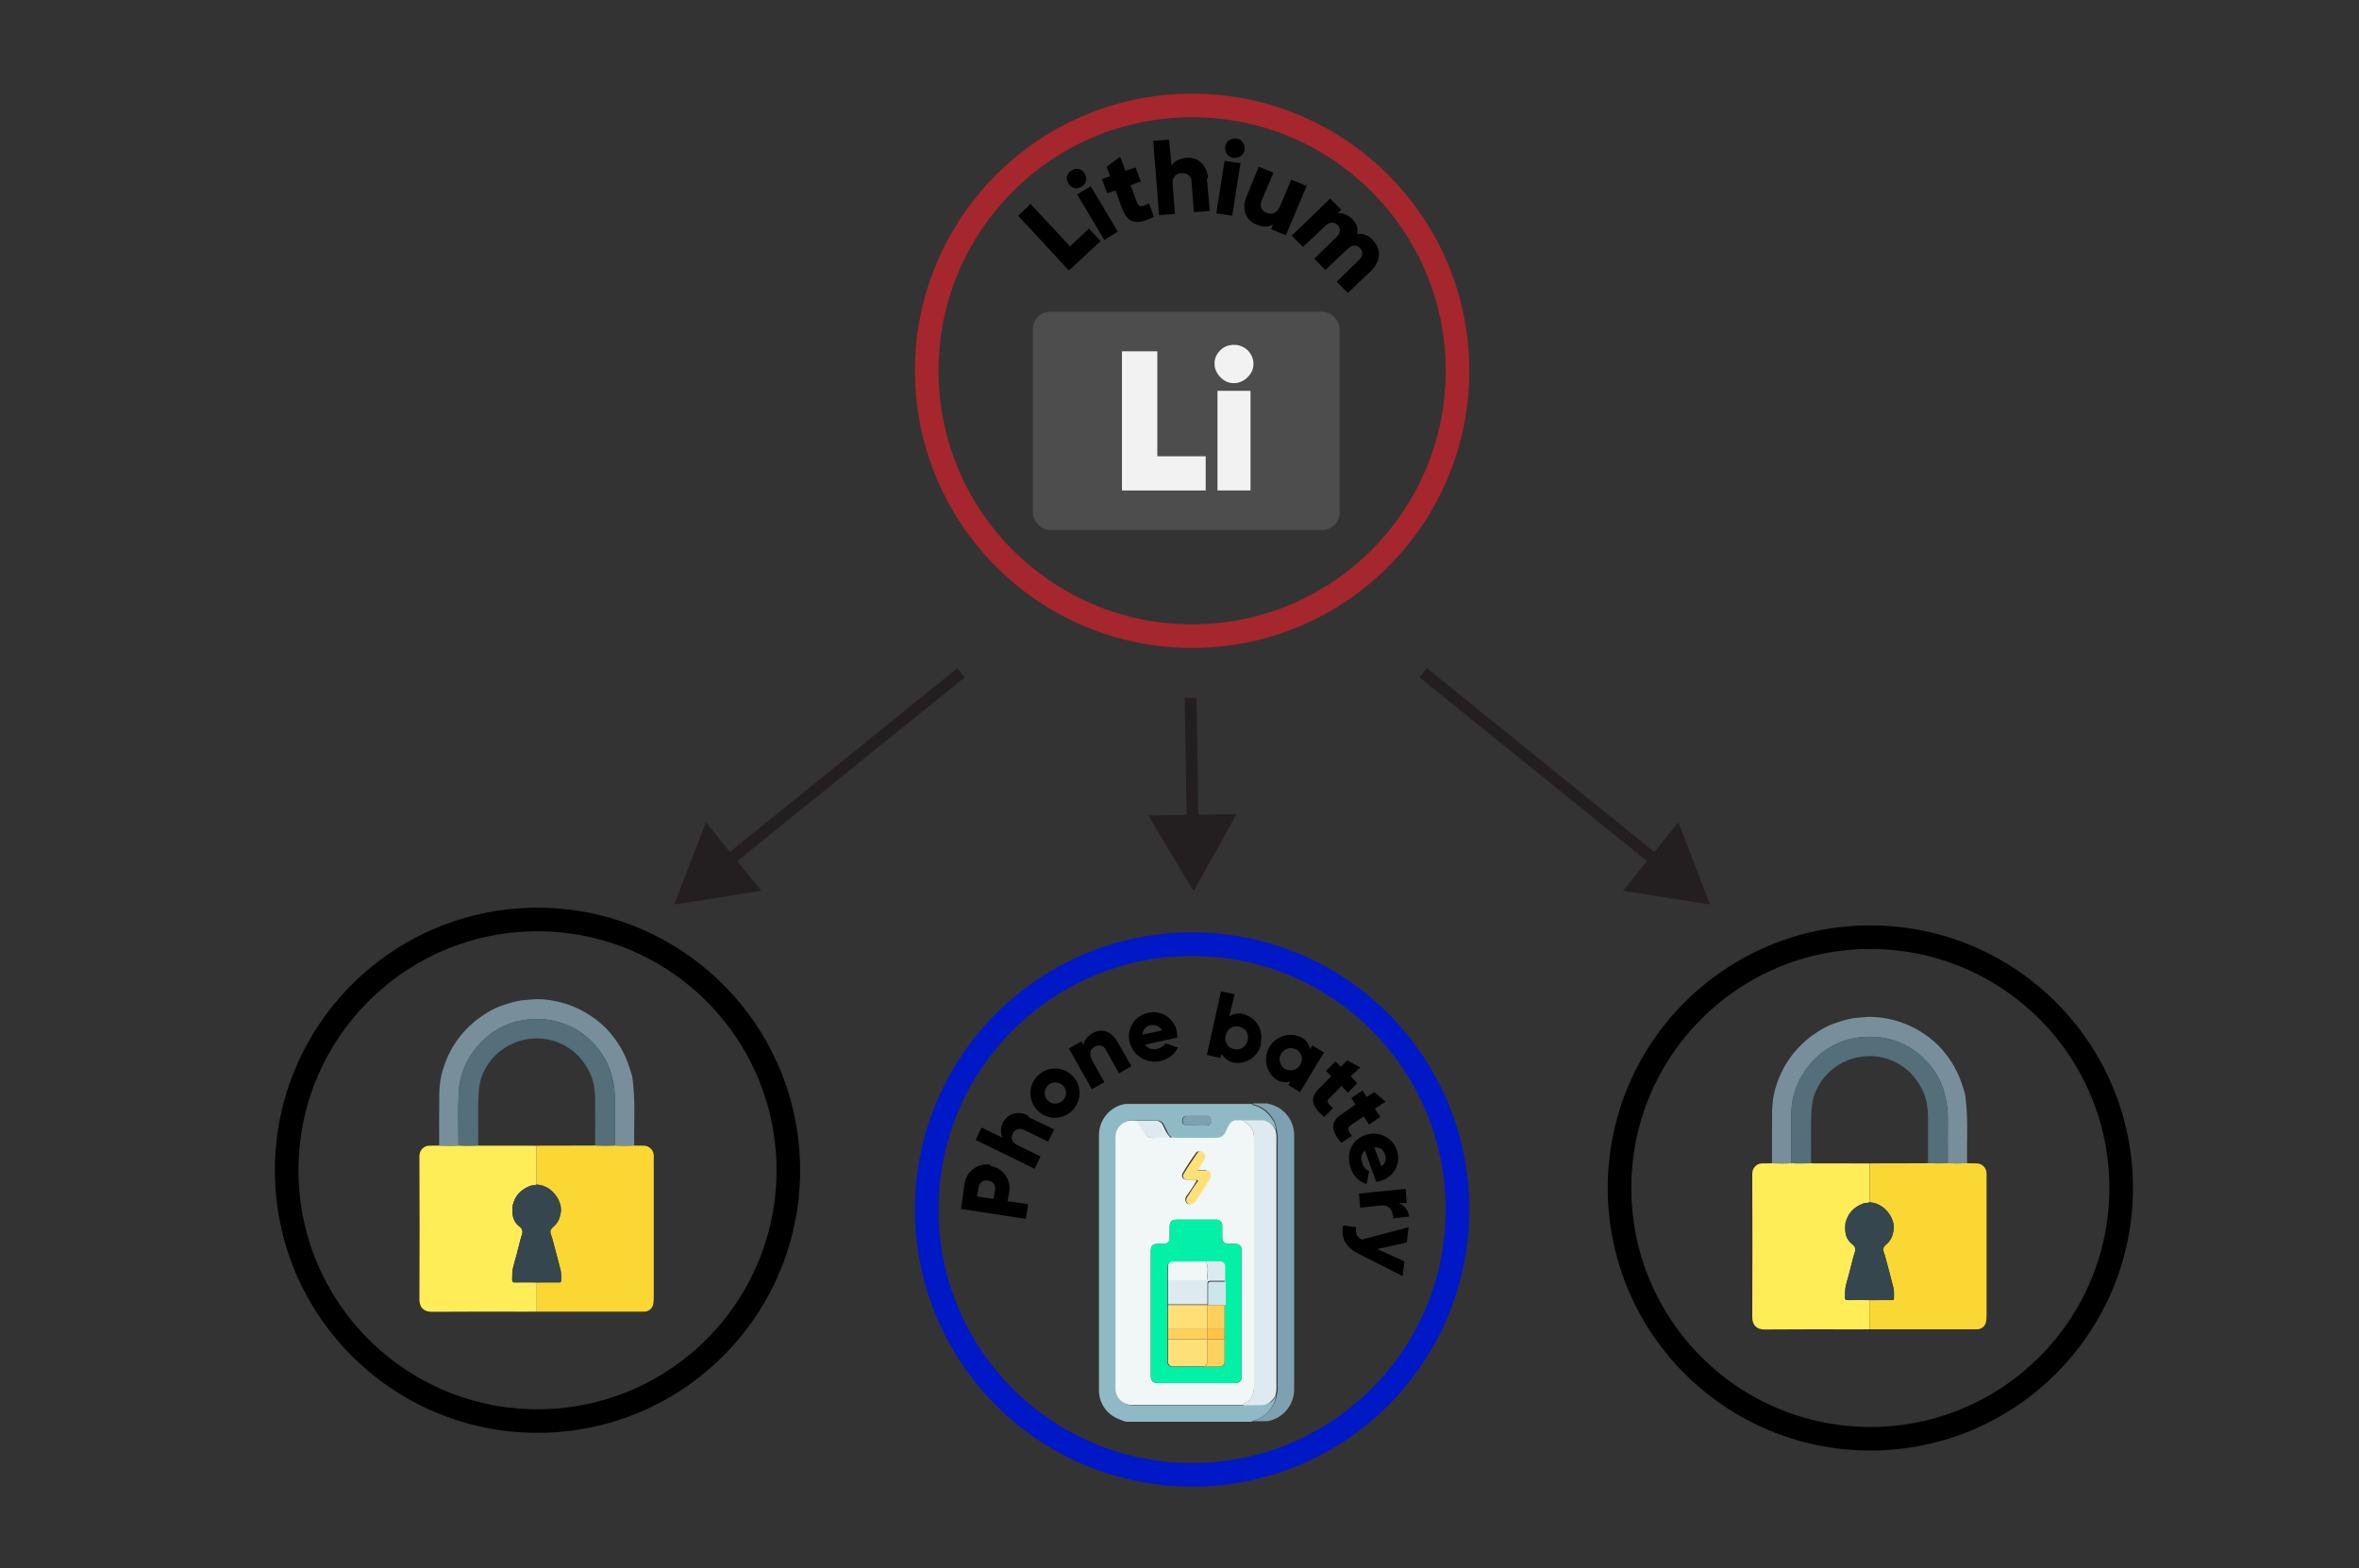 <?xml version="1.0" encoding="UTF-8"?><svg id="Layer_1" xmlns="http://www.w3.org/2000/svg" viewBox="0 0 400 266"><rect x="0" y="0" width="400" height="266" fill="#333333" stroke="none"/><defs><style>.cls-1{stroke:#a5262d;}.cls-1,.cls-2,.cls-3{stroke-width:4px;}.cls-1,.cls-2,.cls-3,.cls-4{stroke-miterlimit:10;}.cls-1,.cls-2,.cls-3,.cls-4,.cls-5{fill:none;}.cls-6{fill:#7da1b1;}.cls-7{fill:#8fbac5;}.cls-2{stroke:#000;}.cls-3{stroke:#0018c6;}.cls-8{fill:#546e7a;}.cls-9{fill:#f1f6f6;}.cls-10{fill:#4d4d4d;}.cls-11{fill:#02f1a6;}.cls-12{fill:#ffed58;}.cls-4{stroke:#231f20;stroke-width:2px;}.cls-13{fill:#36464e;}.cls-14{fill:#fde077;}.cls-15{fill:#fee077;}.cls-16{fill:#ddebf0;}.cls-17{fill:#fed05b;}.cls-18{fill:#788f9b;}.cls-19{fill:#fec345;}.cls-20{fill:#fee078;}.cls-21{fill:#cee5ec;}.cls-22{fill:#fdd15b;}.cls-23{fill:#fbd734;}.cls-24{fill:#231f20;}.cls-25{fill:#f2f2f2;}</style></defs><circle class="cls-1" cx="202.14" cy="62.88" r="45"/><path d="m184.74,38.88l1.9,2-5.4,5-8.6-9.3,2.1-2,6.7,7.2,3.3-3.1v.2Z"/><path d="m181.14,31.08c-.5-.8-.2-1.8.6-2.2.8-.5,1.8-.2,2.2.6.5.8.2,1.8-.6,2.2-.8.5-1.8.2-2.2-.6Zm1.5,1.9l2.3-1.4,4.6,7.7-2.3,1.4-4.6-7.7Z"/><path d="m191.74,31.48l1.1,3c.3.7.9.6,2,0l.8,2.3c-3.2,1.6-4.5.9-5.4-1.5l-1.1-3-1.4.5-.9-2.4,1.4-.5-.6-1.6,2.3-1.7.9,2.4,1.7-.6.9,2.4-1.7.6v.1Z"/><path d="m204.64,30.28l.5,5.5-2.7.2-.4-5.1c0-1.1-.8-1.6-1.7-1.5-1,0-1.6.7-1.5,2l.4,4.9-2.7.2-1-12.6,2.7-.2.4,4.4c.4-.7,1.3-1.2,2.5-1.3,1.8-.2,3.5,1,3.7,3.4l-.2.1Z"/><path d="m207.64,27.28l2.7.4-1.4,8.9-2.7-.4,1.4-8.9Zm.1-2.4c.1-.9,1-1.5,1.9-1.4s1.5,1,1.4,1.9-1,1.5-1.9,1.4-1.5-1-1.4-1.9Z"/><path d="m221.54,31.58l-3.5,8.3-2.5-1,.3-.8c-.7.4-1.7.5-2.8,0-1.7-.7-2.6-2.5-1.7-4.7l2.1-5.1,2.5,1-2,4.7c-.4,1,0,1.8.8,2.1.9.4,1.8.1,2.3-1.1l1.9-4.5,2.5,1,.1.1Z"/><path d="m232.54,45.88l-4,3.8-1.9-1.9,3.8-3.7c.6-.6.8-1.3.2-2-.6-.6-1.4-.6-2.2.2l-3.7,3.5-1.9-1.9,3.8-3.7c.6-.6.8-1.3.2-2-.6-.6-1.4-.6-2.2.2l-3.7,3.5-1.9-1.9,6.5-6.3,1.9,1.9-.6.6c.7-.1,1.6.1,2.5,1,.7.8,1,1.6.8,2.5.9-.1,1.8.1,2.7,1.1,1.4,1.5,1.3,3.5-.3,5.1Z"/><rect class="cls-10" x="175.14" y="52.88" width="52" height="37" rx="2.9" ry="2.9"/><path class="cls-25" d="m196.34,77.38h8.1v5.8h-14.2v-23.6h6v17.8h.1Z"/><path class="cls-25" d="m211.54,63.98c-.6.6-1.4,1-2.3,1s-1.6-.3-2.3-1c-.6-.6-1-1.4-1-2.3s.3-1.6,1-2.3c.6-.6,1.4-.9,2.3-.9s1.6.3,2.3.9c.6.6,1,1.4,1,2.3s-.3,1.6-1,2.3Zm-5.1,19.2v-16.9h5.6v16.9h-5.6Z"/><circle class="cls-3" cx="202.14" cy="205.12" r="45"/><path class="cls-7" d="m190.94,241.12c-.81-.23-1.58-.57-2.3-1-1.52-1.03-2.39-2.77-2.3-4.6v-42.9c-.05-2.63,1.81-4.92,4.4-5.4h21.6c0,.2.1.2.2.2,1.33.37,2.47,1.23,3.2,2.4.39.52.6,1.15.6,1.8,0,0-.2-.2-.2-.3-.51-.83-1.42-1.33-2.4-1.3h-3.8c-.64-.04-1.23.32-1.5.9-.2.3-.3.7-.5,1-.28.69-.96,1.13-1.7,1.1h-6.7c-.27.02-.54-.01-.8-.1-.37-.24-.65-.59-.8-1l-.6-1.2c-.2-.42-.63-.7-1.1-.7h-4.8c-1.37.32-2.31,1.59-2.2,3v42.5c-.02,1.48,1.12,2.71,2.6,2.8h22c.45,0,.9-.1,1.3-.3.52-.3.94-.76,1.2-1.3v.2c-.41,1.91-1.83,3.44-3.7,4-.1,0-.4,0-.4.2h-21.3Zm11.9-50.26h1.8c.35.04.66-.21.7-.55,0-.05,0-.1,0-.15,0-.5-.2-.9-.7-.9h-3.5c-.5,0-.7.4-.7.9s.3.6.7.7h1.7Z"/><path class="cls-6" d="m212.34,241.12c0-.3.2-.2.4-.2,1.83-.62,3.22-2.13,3.7-4v-.2c.17-.55.24-1.13.2-1.7v-41.8c.03-.57-.04-1.15-.2-1.7-.03-.64-.24-1.27-.6-1.8-.71-1.19-1.86-2.06-3.2-2.4-.1,0-.2,0-.2-.2h2.4c.66.14,1.3.38,1.9.7,1.73,1.01,2.77,2.89,2.7,4.9v42.7c.1,2.73-1.82,5.11-4.5,5.6h-2.5l-.1.1Z"/><path class="cls-9" d="m198.64,192.86c.3,0,.5.1.8.1h6.7c.75.07,1.46-.38,1.7-1.1.2-.3.3-.7.5-1,.27-.58.86-.94,1.5-.9h.9c0,.2.2.2.3.3.99.49,1.61,1.5,1.6,2.6v42.5c.02,1.08-.56,2.08-1.5,2.6-.16,0-.29.14-.3.3h-19.1c-1.48-.09-2.62-1.32-2.6-2.8v-42.4c-.11-1.41.83-2.68,2.2-3,.47-.05.93-.05,1.4,0,.49.63.93,1.3,1.3,2,.3.65,1,1.01,1.7.9h2.5c.17.03.35,0,.5-.1h-.1Zm-3.5,29.9v10.4c0,1.1.3,1.4,1.4,1.4h12.9c.55.06,1.04-.34,1.1-.89,0-.07,0-.14,0-.21v-21.4c.06-.55-.34-1.04-.89-1.1-.07,0-.14,0-.21,0h-1.1c-.55.06-1.04-.34-1.1-.89,0-.07,0-.14,0-.21v-1.9c.06-.55-.34-1.04-.89-1.1-.07,0-.14,0-.21,0h-6.7c-.8,0-1.1.4-1.1,1.2v1.9c0,.7-.4,1-1.1,1h-.8c-1,0-1.3.3-1.3,1.3v10.5h0Zm7.7-24.2c0-.2.1-.3.2-.5.3-.5.7-1,1-1.5s.2-.9-.2-1.1-.8-.3-1,0c-.8,1.1-1.6,2.3-2.3,3.5-.3.6,0,1.1.7,1.1h1.4q.3,0,.2.3c-.5.8-1,1.6-1.6,2.4-.32.37-.32.93,0,1.3.4.3.9.1,1.3-.4.9-1.3,1.7-2.6,2.5-3.9.2-.27.2-.63,0-.9-.18-.26-.48-.42-.8-.4h-1.6l.2.1Z"/><path class="cls-16" d="m210.84,238.22c0-.2.2-.2.3-.3.94-.52,1.52-1.52,1.5-2.6v-42.46c0-1.1-.61-2.11-1.6-2.6-.16,0-.29-.14-.3-.3h2.9c.98-.05,1.91.45,2.4,1.3,0,.1.1.2.2.3.17.55.24,1.13.2,1.7v41.8c.03.57-.04,1.15-.2,1.7-.32.5-.73.94-1.2,1.3-.4.2-.85.31-1.3.3h-2.9v-.14Z"/><path class="cls-16" d="m198.64,192.86c-.1.2-.3.1-.5.1h-2.5c-.7.09-1.38-.27-1.7-.9-.37-.7-.81-1.37-1.3-2h3.4c.47,0,.9.28,1.1.7l.6,1.2c.21.37.48.71.8,1l.1-.1Z"/><path class="cls-6" d="m202.84,190.86h-1.6c-.35.04-.66-.21-.7-.55,0-.05,0-.1,0-.15,0-.5.2-.9.7-.9h3.5c.44.06.75.46.7.9,0,.5-.2.6-.7.7-.6.05-1.2.05-1.8,0h-.1Z"/><path class="cls-11" d="m195.14,222.72v-10.5c0-1,.3-1.3,1.3-1.3h.8c.7,0,1-.3,1.1-1v-1.9c0-.8.3-1.2,1.1-1.2h6.7c.55-.06,1.04.34,1.1.89,0,.07,0,.14,0,.21v1.94c-.06.55.34,1.04.89,1.1.07,0,.14,0,.21,0h1.1c.55-.06,1.04.34,1.1.89,0,.07,0,.14,0,.21v21.4c.06.55-.34,1.04-.89,1.1-.07,0-.14,0-.21,0h-12.9c-1.1,0-1.4-.3-1.4-1.4v-10.44Zm12.5,2.7v-10.56c0-.5-.3-.8-.9-.8h-7.9c-.44-.06-.84.25-.9.69,0,.07,0,.14,0,.21v15.9c-.06.44.25.84.69.9.07,0,.14,0,.21,0h7.9c.44.06.84-.25.9-.69,0-.07,0-.14,0-.21v-5.44Z"/><path class="cls-20" d="m202.84,198.52h1.6c.4,0,.7,0,.8.4.14.28.14.62,0,.9-.8,1.3-1.7,2.6-2.5,3.9-.26.45-.83.63-1.3.4-.4-.3-.4-.8,0-1.3.5-.8,1-1.6,1.6-2.4.2-.2.1-.3-.2-.3h-1.4c-.7,0-1.1-.6-.7-1.1.7-1.2,1.5-2.3,2.3-3.5.15-.28.5-.38.77-.23.1.05.17.13.23.23.32.27.4.73.2,1.1-.3.5-.7,1-1,1.5,0,.1-.2.2-.2.5l-.2-.1Z"/><path class="cls-16" d="m204.44,213.92h2.4c.45-.04.85.29.9.74,0,.02,0,.04,0,.06v2.5h-2.5c-.4,0-.5.1-.5.5v3.5h-6.7v-4.1h6.2c.2,0,.5.1.5-.2,0-1,.3-2.06-.3-3Z"/><path class="cls-14" d="m204.24,231.72h-5.3c-.44.06-.84-.25-.9-.69,0-.07,0-.14,0-.21v-3.7h6.7v3.6c.05.4-.15.8-.5,1Z"/><path class="cls-15" d="m198.04,221.32h6.7v4.1h-6.7v-4.1Z"/><path class="cls-9" d="m204.44,213.92c.6,1,.2,2,.3,3,0,.3-.3.2-.5.2h-6.2v-2.26c-.06-.44.25-.84.69-.9.07,0,.14,0,.21,0l5.5-.04Z"/><path class="cls-22" d="m204.24,231.72c.4-.2.5-.5.5-1v-3.6h2.9v3.74c.03.46-.31.87-.78.9-.04,0-.08,0-.12,0h-2.5v-.04Z"/><path class="cls-17" d="m204.74,225.42v-4.1h2.9v4.1h-2.9Z"/><path class="cls-21" d="m207.74,221.32h-2.9v-3.46c0-.4.1-.5.5-.5h2.5v4l-.1-.04Z"/><path class="cls-22" d="m198.04,225.42h6.7v1.7h-6.7v-1.7Z"/><path class="cls-19" d="m204.74,227.12v-1.7h2.9v1.7h-2.9Z"/><path d="m167.94,197.72c2.1.33,3.53,2.3,3.2,4.4l-.3,1.6,3.5.5-.4,2.5-11-1.7.6-4.2c.28-2.11,2.21-3.59,4.32-3.31.03,0,.05,0,.08.01v.2Zm-.4,2.5c-.71-.16-1.42.28-1.58.99,0,.04-.01.07-.02.11l-.3,1.6,2.8.4.3-1.6c.12-.7-.36-1.37-1.06-1.48-.05,0-.09-.01-.14-.02h0Z"/><path d="m174.34,189.42l4.4,2.1-1,2.1-4.1-2c-.66-.37-1.5-.13-1.86.53-.01.02-.02.05-.04.07-.4.8-.2,1.5.8,2l3.9,1.9-1,2.1-10-4.9,1-2.1,3.5,1.7c-.31-.81-.28-1.72.1-2.5.73-1.48,2.53-2.09,4.02-1.36.1.05.19.1.28.16v.2Z"/><path d="m176.04,188.42c-1.68-1.57-1.77-4.21-.19-5.89,1.57-1.68,4.21-1.77,5.89-.19,1.68,1.57,1.77,4.21.2,5.89-1.55,1.68-4.17,1.79-5.85.25-.02-.02-.03-.03-.05-.05Zm4.1-4.4c-.74-.66-1.88-.59-2.54.15-.66.74-.59,1.88.15,2.54.72.64,1.82.6,2.49-.1.69-.7.69-1.83-.01-2.52-.03-.03-.06-.06-.09-.08Z"/><path d="m189.44,176.62l2.4,4.2-2.1,1.2-2.2-3.9c-.25-.66-.98-.99-1.64-.74-.09.04-.18.08-.26.14-.8.4-1,1.2-.5,2.2l2.1,3.8-2.1,1.2-3.9-6.9,2.1-1.2.4.6c0-.7.6-1.4,1.5-2,1.4-.8,3.1-.5,4.2,1.4Z"/><path d="m196.24,177.86c.56-.11,1.06-.44,1.4-.9l2.1.7c-1.12,2.17-3.79,3.02-5.96,1.9-1.11-.57-1.92-1.59-2.24-2.8-.55-2.19.78-4.4,2.97-4.95.08-.02.15-.04.23-.05,2.16-.48,4.29.89,4.77,3.04.01.05.02.1.03.16,0,.3.1.6.1,1l-5.5,1.2c.47.67,1.32.96,2.1.7Zm.8-3.1c-.36-.69-1.14-1.06-1.9-.9-.8.1-1.41.79-1.4,1.6l3.3-.7Z"/><path d="m213.84,176.92c-.38,2.17-2.42,3.63-4.6,3.3-.89-.17-1.65-.72-2.1-1.5l-.2.7-2.3-.5,2.4-10.8,2.3.5-.9,3.8c.71-.55,1.65-.7,2.5-.4,2.12.58,3.37,2.77,2.8,4.9h.1Zm-2.3-.5c.3-.94-.23-1.95-1.17-2.24-.08-.02-.15-.04-.23-.06-.99-.26-2.01.34-2.27,1.34-.01.05-.03.11-.03.16-.3.94.23,1.95,1.17,2.24.08.02.15.04.23.06.99.26,2.01-.34,2.27-1.34.01-.05.03-.11.03-.16Z"/><path d="m224.54,178.42l-4.1,6.8-2-1.2.4-.6c-.85.26-1.77.11-2.5-.4-1.84-1.38-2.22-3.99-.84-5.84,1.19-1.6,3.35-2.13,5.14-1.26.78.4,1.33,1.14,1.5,2l.4-.6,2,1.2v-.1Zm-4.1,2.2c.57-.82.37-1.94-.45-2.51-.05-.03-.1-.07-.15-.09-.89-.53-2.03-.24-2.57.64-.01.02-.02.04-.03.06-.52.88-.23,2.03.65,2.55.88.52,2.03.23,2.55-.65h0Z"/><path d="m227.34,184.32l-2,2c-.5.5-.1.9.7,1.6l-1.5,1.5c-2.4-2-2.4-3.3-.8-4.9l2-2-.9-.9,1.6-1.6.9.9,1.1-1.1,2.2,1.2-1.6,1.5,1.1,1.2-1.6,1.6-1.1-1.2-.1.2Z"/><path d="m231.24,189.32l-2.3,1.6c-.6.4-.3.9.3,1.7l-1.8,1.2c-2-2.4-1.7-3.7.1-4.9l2.3-1.6-.7-1.1,1.9-1.3.7,1.1,1.3-.8,1.9,1.6-1.8,1.2.9,1.4-1.9,1.3-.9-1.4Z"/><path d="m231.04,197.42c.2.53.59.96,1.1,1.2l-.4,2.2c-1.29-.39-2.31-1.41-2.7-2.7-.9-2.6.2-4.8,2.4-5.6,2.13-.82,4.53.24,5.35,2.37.02.04.03.09.05.13.76,2.08-.31,4.37-2.39,5.13-.07.03-.14.05-.21.07-.29.11-.59.18-.9.2l-1.9-5.3c-.63.55-.79,1.46-.4,2.2v.1Zm3.2.4c.65-.44.9-1.28.6-2-.18-.82-.98-1.35-1.8-1.2l1.2,3.2Z"/><path d="m238.94,206.32l-2.7.3c0-1-.5-2.3-2-2.2l-3.6.4-.2-2.4,7.9-.8.2,2.4h-1.4c1.01.38,1.72,1.32,1.8,2.4v-.1Z"/><path d="m237.84,216.42l-7.3-3.7c-2.4-1.2-3.2-2.7-2.8-4.9l2.2.3c-.1,1.1.1,1.7,1,2.1l7.9-2.1-.3,2.6-5,1.1,4.6,2.1-.3,2.5h0Z"/><line class="cls-5" x1="201.89" y1="118.36" x2="202.39" y2="151.13"/><line class="cls-4" x1="201.89" y1="118.36" x2="202.23" y2="140.37"/><polygon class="cls-24" points="194.71 138.3 202.39 151.13 209.67 138.07 194.71 138.3"/><line class="cls-5" x1="114.32" y1="153.4" x2="162.96" y2="114.09"/><line class="cls-4" x1="122.69" y1="146.63" x2="162.96" y2="114.09"/><polygon class="cls-24" points="119.69 139.44 114.32 153.4 129.09 151.07 119.69 139.44"/><line class="cls-5" x1="289.96" y1="153.4" x2="241.32" y2="114.09"/><line class="cls-4" x1="281.59" y1="146.63" x2="241.32" y2="114.09"/><polygon class="cls-24" points="275.19 151.07 289.96 153.4 284.59 139.44 275.19 151.07"/><path class="cls-23" d="m107.54,194.28c.54,0,1.08.02,1.62.02.92,0,1.68.75,1.69,1.68.01.85,0,1.7,0,2.54,0,7.17,0,14.35,0,21.52,0,.47-.02.94-.16,1.39-.17.54-.82,1.01-1.38,1.01-6.08,0-12.15,0-18.23,0-.03,0-.06,0-.08-.01,0-1.65,0-3.3,0-4.95,1.27,0,2.53,0,3.8-.01.16,0,.34.04.35-.23.01-.62.06-1.26-.09-1.87-.39-1.62-.86-3.21-1.27-4.83-.11-.44-.24-.87-.39-1.28-.24-.66.21-1,.61-1.37.65-.6.93-1.35,1.08-2.22.32-1.81-1.19-3.98-2.92-4.53-.06-.09-.13-.14-.24-.09-.09-.02-.18-.04-.27-.06-.04-.06-.09-.07-.15-.04-.17-.02-.34-.05-.5-.07,0-2.19,0-4.39,0-6.58,3.11,0,6.23-.01,9.34-.02.19,0,.39-.02.58-.02,1.11.03,2.23.05,3.34,0,1.09.06,2.18.05,3.28,0Z"/><path class="cls-12" d="m91,217.49c0,1.65,0,3.3,0,4.95-.63,0-1.25.01-1.88.01-5.3,0-10.6-.03-15.89.02-1.39.01-2.12-.75-2.11-2.12.04-8.11.03-16.22,0-24.32,0-.97.78-1.75,1.71-1.73.54.01,1.08-.01,1.63-.02,1.09.03,2.18.05,3.27-.01,1.11.06,2.22.03,3.34.01.18,0,.36.02.54.02,3.13,0,6.26,0,9.38.01,0,2.19,0,4.39,0,6.58-.35.17-.74.08-1.11.23-1.55.6-2.57,1.65-2.94,3.29-.07.04-.12.08-.03.15-.12,1.36.02,2.61,1.24,3.51.38.28.53.71.38,1.24-.1.32-.22.64-.3.98-.21.91-.46,1.81-.7,2.72-.18.67-.38,1.33-.54,2-.16.66-.12,1.34-.14,2.02-.01.34.08.45.44.45,1.24-.02,2.47,0,3.71,0Z"/><path class="cls-18" d="m77.74,194.28c-1.09.07-2.18.04-3.27.01,0-2.95-.02-5.9.02-8.84.02-1.36.2-2.72.6-4.04.48-1.59,1.15-3.09,2.07-4.47,1.14-1.73,2.56-3.2,4.25-4.41,1.11-.79,2.28-1.5,3.56-1.94,1.27-.44,2.56-.88,3.93-.98.77-.05,1.54-.17,2.31-.16,1.93.03,3.79.42,5.59,1.09,1.8.68,3.43,1.66,4.91,2.89,1.27,1.06,2.32,2.32,3.21,3.71.63.98,1.13,2.03,1.55,3.12.23.6.39,1.23.6,1.83.19.55.23,1.16.29,1.75.38,3.48.09,6.96.19,10.44-1.09.04-2.18.05-3.28,0,0-2.49-.02-4.98.01-7.47.02-1.43-.16-2.83-.51-4.21-.49-1.94-1.39-3.69-2.71-5.19-1.61-1.84-3.55-3.21-5.9-3.96-1.67-.53-3.36-.7-5.12-.59-1.62.1-3.15.48-4.6,1.15-2.41,1.12-4.31,2.84-5.72,5.11-1.21,1.95-1.88,4.1-1.96,6.36-.11,2.93-.02,5.87-.02,8.8Z"/><path class="cls-8" d="m100.92,194.28c0-2.64.02-5.28,0-7.92-.02-1.4-.21-2.79-.77-4.1-.44-1.04-1.04-1.97-1.78-2.84-1.1-1.28-2.48-2.17-4.03-2.74-1.44-.52-2.95-.69-4.5-.5-.95.12-1.86.34-2.72.71-2.38,1.03-4.12,2.73-5.2,5.11-.51,1.12-.71,2.28-.77,3.49-.14,2.93-.02,5.86-.07,8.79-1.11.02-2.23.05-3.34-.01,0-2.93-.09-5.87.02-8.8.08-2.27.75-4.41,1.96-6.36,1.41-2.26,3.31-3.99,5.72-5.11,1.45-.68,2.98-1.06,4.6-1.15,1.75-.1,3.45.06,5.12.59,2.35.75,4.3,2.13,5.9,3.96,1.31,1.5,2.21,3.25,2.71,5.19.35,1.38.53,2.78.51,4.21-.03,2.49-.01,4.98-.01,7.47-1.11.06-2.23.04-3.34,0Z"/><path class="cls-13" d="m91,217.49c-1.24,0-2.48-.02-3.71,0-.36,0-.45-.11-.44-.45.02-.68-.02-1.36.14-2.02.16-.67.37-1.33.54-2,.24-.9.48-1.81.7-2.72.08-.33.2-.65.3-.98.16-.53,0-.96-.38-1.24-1.22-.9-1.36-2.15-1.24-3.51.07-.04.07-.09.03-.15.37-1.64,1.39-2.69,2.94-3.29.37-.14.76-.06,1.11-.23.17.02.34.05.5.07.03.09.07.14.15.04.09.02.18.04.26.06.05.12.15.09.24.09,1.72.55,3.24,2.72,2.92,4.53-.16.87-.43,1.62-1.08,2.22-.4.36-.85.71-.61,1.37.15.42.28.85.39,1.28.41,1.61.88,3.21,1.27,4.83.15.6.1,1.24.09,1.87,0,.27-.19.23-.35.23-1.27,0-2.53,0-3.8.01Z"/><path class="cls-8" d="m92.16,201.16c-.09,0-.19.03-.24-.09.11-.05.18,0,.24.09Z"/><path class="cls-8" d="m91.66,201.02c-.08.1-.12.05-.15-.04.06-.03.11-.02.15.04Z"/><path class="cls-18" d="m86.95,204.43c.03.06.03.11-.03.15-.08-.07-.03-.11.03-.15Z"/><circle class="cls-2" cx="91.14" cy="198.47" r="42.53"/><path class="cls-23" d="m333.54,197.28c.54,0,1.08.02,1.62.02.92,0,1.68.75,1.69,1.68.01.85,0,1.7,0,2.54,0,7.17,0,14.35,0,21.52,0,.47-.02.94-.16,1.39-.17.54-.82,1.01-1.38,1.01-6.08,0-12.15,0-18.23,0-.03,0-.06,0-.08-.01,0-1.65,0-3.3,0-4.95,1.27,0,2.53,0,3.8-.01.16,0,.34.04.35-.23.01-.62.06-1.26-.09-1.87-.39-1.62-.86-3.21-1.27-4.83-.11-.44-.24-.87-.39-1.28-.24-.66.21-1,.61-1.37.65-.6.93-1.35,1.08-2.22.32-1.81-1.19-3.98-2.92-4.53-.06-.09-.13-.14-.24-.09-.09-.02-.18-.04-.27-.06-.04-.06-.09-.07-.15-.04-.17-.02-.34-.05-.5-.07,0-2.19,0-4.39,0-6.58,3.11,0,6.23-.01,9.34-.02.19,0,.39-.02.58-.02,1.11.03,2.23.05,3.34,0,1.09.06,2.18.05,3.28,0Z"/><path class="cls-12" d="m317,220.49c0,1.65,0,3.3,0,4.95-.63,0-1.25.01-1.88.01-5.3,0-10.6-.03-15.89.02-1.39.01-2.12-.75-2.11-2.12.04-8.11.03-16.22,0-24.32,0-.97.78-1.75,1.71-1.73.54.01,1.08-.01,1.63-.02,1.09.03,2.18.05,3.27-.01,1.11.06,2.22.03,3.34.01.18,0,.36.02.54.02,3.13,0,6.26,0,9.38.01,0,2.19,0,4.39,0,6.58-.35.17-.74.08-1.11.23-1.55.6-2.57,1.65-2.94,3.29-.07.04-.12.08-.03.15-.12,1.36.02,2.61,1.24,3.51.38.28.53.71.38,1.24-.1.32-.22.64-.3.98-.21.91-.46,1.81-.7,2.72-.18.67-.38,1.33-.54,2-.16.66-.12,1.34-.14,2.02-.01.34.08.45.44.45,1.24-.02,2.47,0,3.71,0Z"/><path class="cls-18" d="m303.74,197.28c-1.09.07-2.18.04-3.27.01,0-2.95-.02-5.9.02-8.84.02-1.36.2-2.72.6-4.04.48-1.59,1.15-3.09,2.07-4.47,1.14-1.73,2.56-3.2,4.25-4.41,1.11-.79,2.28-1.5,3.56-1.94,1.27-.44,2.56-.88,3.93-.98.77-.05,1.54-.17,2.31-.16,1.93.03,3.79.42,5.59,1.09,1.8.68,3.43,1.66,4.91,2.89,1.27,1.06,2.32,2.32,3.21,3.71.63.98,1.13,2.03,1.55,3.12.23.6.39,1.23.6,1.83.19.55.23,1.16.29,1.75.38,3.48.09,6.96.19,10.44-1.09.04-2.18.05-3.28,0,0-2.49-.02-4.98.01-7.47.02-1.43-.16-2.83-.51-4.21-.49-1.94-1.39-3.69-2.71-5.19-1.61-1.84-3.55-3.21-5.9-3.96-1.67-.53-3.36-.7-5.12-.59-1.62.1-3.15.48-4.6,1.15-2.41,1.12-4.31,2.84-5.72,5.11-1.21,1.95-1.88,4.1-1.96,6.36-.11,2.93-.02,5.87-.02,8.8Z"/><path class="cls-8" d="m326.92,197.28c0-2.64.02-5.28,0-7.92-.02-1.4-.21-2.79-.77-4.1-.44-1.04-1.04-1.97-1.78-2.84-1.1-1.28-2.48-2.17-4.03-2.74-1.44-.52-2.95-.69-4.5-.5-.95.12-1.86.34-2.72.71-2.38,1.03-4.12,2.73-5.2,5.11-.51,1.12-.71,2.28-.77,3.49-.14,2.93-.02,5.86-.07,8.79-1.11.02-2.23.05-3.34-.01,0-2.93-.09-5.87.02-8.8.08-2.27.75-4.41,1.96-6.36,1.41-2.26,3.31-3.99,5.72-5.11,1.45-.68,2.98-1.06,4.6-1.15,1.75-.1,3.45.06,5.12.59,2.35.75,4.3,2.13,5.9,3.96,1.31,1.5,2.21,3.25,2.71,5.19.35,1.38.53,2.78.51,4.21-.03,2.49-.01,4.98-.01,7.47-1.11.06-2.23.04-3.34,0Z"/><path class="cls-13" d="m317,220.49c-1.24,0-2.48-.02-3.71,0-.36,0-.45-.11-.44-.45.02-.68-.02-1.36.14-2.02.16-.67.37-1.33.54-2,.24-.9.48-1.81.7-2.72.08-.33.2-.65.3-.98.16-.53,0-.96-.38-1.24-1.22-.9-1.36-2.15-1.24-3.51.07-.04.07-.09.03-.15.37-1.64,1.39-2.69,2.94-3.29.37-.14.76-.06,1.11-.23.17.02.34.05.5.07.03.09.07.14.15.04.09.02.18.04.26.06.05.12.15.09.24.09,1.72.55,3.24,2.72,2.92,4.53-.16.87-.43,1.62-1.08,2.22-.4.36-.85.71-.61,1.37.15.42.28.85.39,1.28.41,1.61.88,3.21,1.27,4.83.15.6.1,1.24.09,1.87,0,.27-.19.23-.35.23-1.27,0-2.53,0-3.8.01Z"/><path class="cls-8" d="m318.16,204.16c-.09,0-.19.03-.24-.09.11-.05.18,0,.24.09Z"/><path class="cls-8" d="m317.66,204.02c-.08.1-.12.05-.15-.04.06-.03.11-.02.15.04Z"/><path class="cls-18" d="m312.95,207.43c.03.06.03.11-.03.15-.08-.07-.03-.11.03-.15Z"/><circle class="cls-2" cx="317.14" cy="201.47" r="42.53"/></svg>